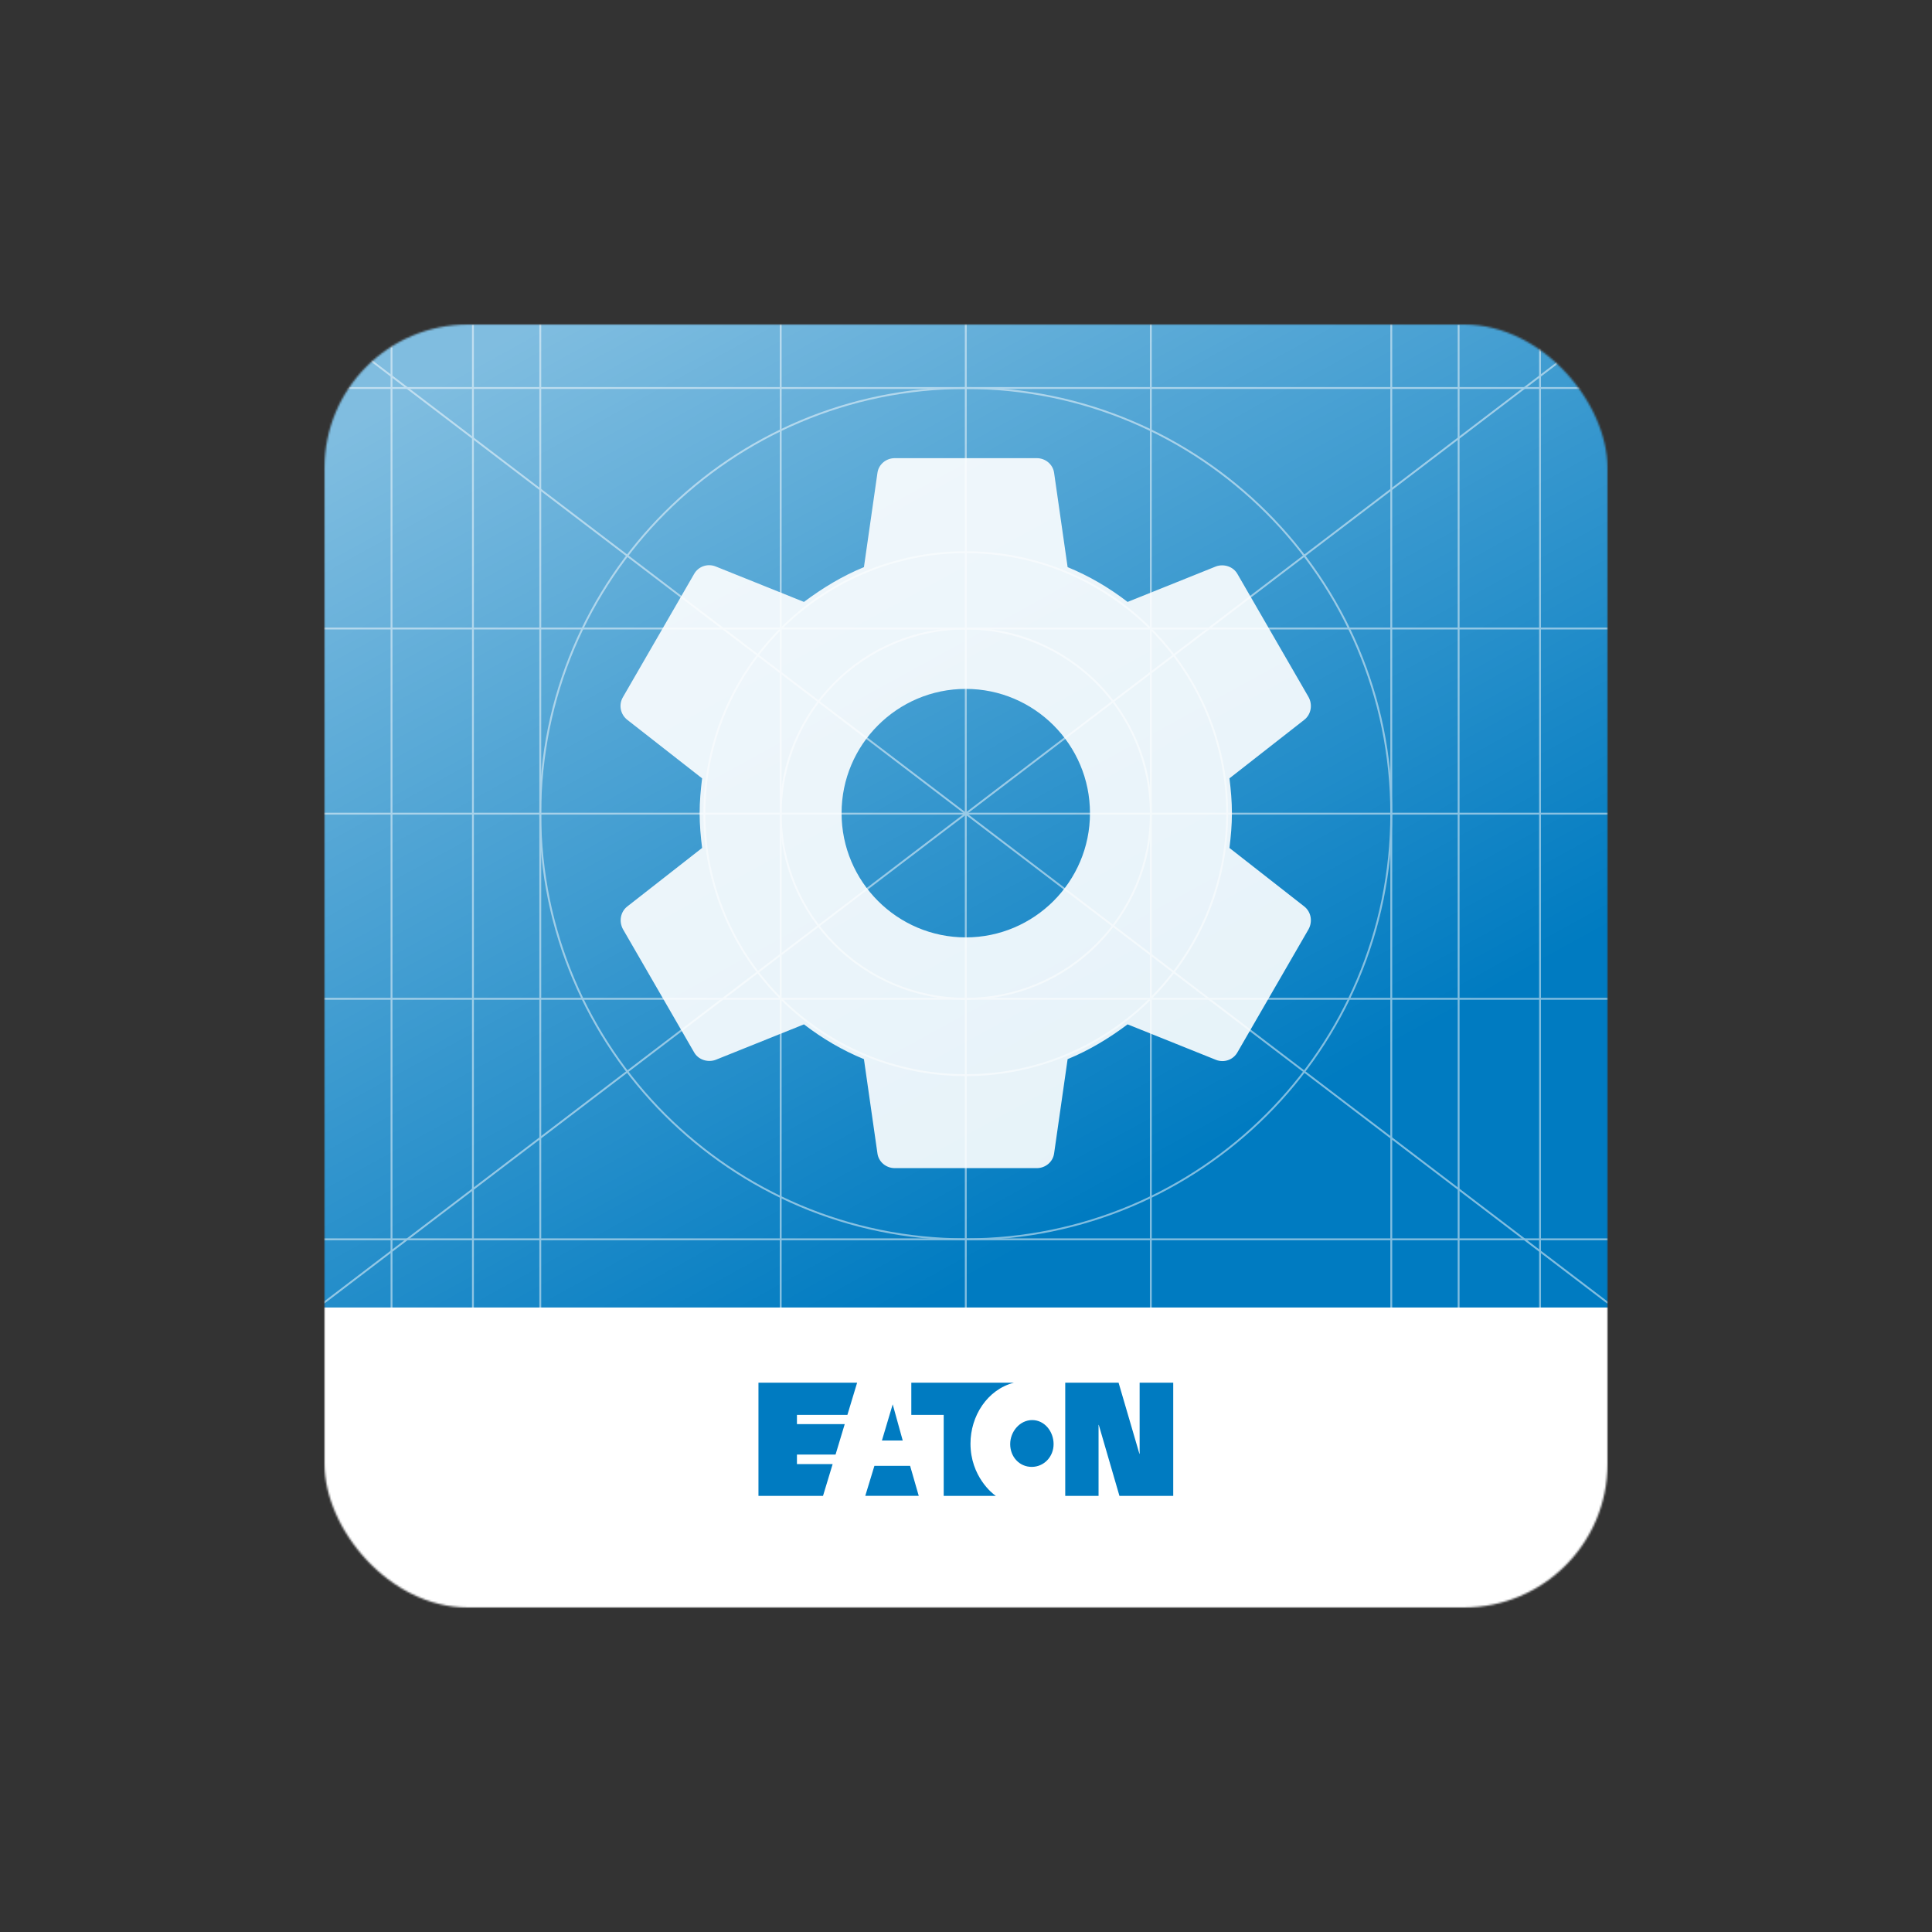 <svg width="1024" height="1024" viewBox="0 0 1024 1024" fill="none" xmlns="http://www.w3.org/2000/svg">
<rect x="0" y="0" width="1024" height="1024" fill="#333333" stroke="none"/>
<mask id="mask0_5458_283350" style="mask-type:alpha" maskUnits="userSpaceOnUse" x="172" y="172" width="680" height="680">
<rect x="172" y="172" width="680" height="680" rx="76" fill="white"/>
</mask>
<g mask="url(#mask0_5458_283350)">
<path d="M1024 0H0V1024H1024V0Z" fill="#007BC1"/>
<rect width="1024" height="331" transform="translate(0 693)" fill="white"/>
<path d="M473.149 744.338L478.462 763.506H467.437L473.149 744.338ZM463.453 776.935L458.61 792.834H486.953L482.38 776.935H463.453ZM537.416 732.844H483.015V749.922H500.182V792.839H527.8C526.091 791.784 514.376 782.485 514.376 765.116C514.376 750.672 523.132 736.548 537.421 732.849M546.852 777.48C553.269 777.48 558.427 772.15 558.427 765.416C558.427 758.682 553.599 752.667 547.087 752.667C540.575 752.667 535.422 758.727 535.422 765.416C535.422 772.105 540.24 777.48 546.857 777.48M603.912 770.561L592.867 732.849H564.599V792.844H582.257V755.232H582.381L593.327 792.844H621.839V732.849H604.027V770.561H603.917H603.912ZM436.215 792.844L441.313 776.015H422.396V770.936H442.867L447.725 754.807H422.396V749.922H449.134L454.297 732.844H402V792.839H436.22L436.215 792.844Z" fill="#007BC1"/>
<path style="mix-blend-mode:overlay" opacity="0.5" d="M1024 0H0V1024H1024V0Z" fill="url(#paint0_linear_5458_283350)"/>
<g opacity="0.5">
<path d="M851.761 172.272L172 690.241" stroke="white" stroke-miterlimit="10" stroke-linecap="square"/>
<path d="M172 172.272L851.761 690.241" stroke="white" stroke-miterlimit="10" stroke-linecap="square"/>
<path d="M737.403 172.272V692.897" stroke="white" stroke-miterlimit="10" stroke-linecap="square"/>
<path d="M609.975 172.272V692.897" stroke="white" stroke-miterlimit="10" stroke-linecap="square"/>
<path d="M511.881 172.272V692.897" stroke="white" stroke-miterlimit="10" stroke-linecap="square"/>
<path d="M413.786 172.272V692.897" stroke="white" stroke-miterlimit="10" stroke-linecap="square"/>
<path d="M286.357 172.272V692.897" stroke="white" stroke-miterlimit="10" stroke-linecap="square"/>
<path d="M250.664 172.604V693.229" stroke="white" stroke-miterlimit="10" stroke-linecap="square"/>
<path d="M207.515 172.604V693.229" stroke="white" stroke-miterlimit="10" stroke-linecap="square"/>
<path d="M773.097 172.604V693.229" stroke="white" stroke-miterlimit="10" stroke-linecap="square"/>
<path d="M816.246 172.604V693.229" stroke="white" stroke-miterlimit="10" stroke-linecap="square"/>
<path d="M172 205.655H851.761" stroke="white" stroke-miterlimit="10" stroke-linecap="square"/>
<path d="M172 333.128H851.761" stroke="white" stroke-miterlimit="10" stroke-linecap="square"/>
<path d="M172 431.257H851.761" stroke="white" stroke-miterlimit="10" stroke-linecap="square"/>
<path d="M172 529.385H851.761" stroke="white" stroke-miterlimit="10" stroke-linecap="square"/>
<path d="M172 656.859H851.761" stroke="white" stroke-miterlimit="10" stroke-linecap="square"/>
<path d="M511.88 529.385C566.056 529.385 609.974 485.452 609.974 431.257C609.974 377.062 566.056 333.128 511.88 333.128C457.704 333.128 413.786 377.062 413.786 431.257C413.786 485.452 457.704 529.385 511.88 529.385Z" stroke="white" stroke-miterlimit="10"/>
<path d="M511.881 569.853C588.399 569.853 650.428 507.802 650.428 431.257C650.428 354.712 588.399 292.66 511.881 292.66C435.363 292.66 373.333 354.712 373.333 431.257C373.333 507.802 435.363 569.853 511.881 569.853Z" stroke="white" stroke-miterlimit="10"/>
<path d="M511.88 656.859C636.433 656.859 737.403 555.853 737.403 431.257C737.403 306.66 636.433 205.655 511.88 205.655C387.327 205.655 286.357 306.66 286.357 431.257C286.357 555.853 387.327 656.859 511.88 656.859Z" stroke="white" stroke-miterlimit="10"/>
</g>
<g opacity="0.9">
<path fill-rule="evenodd" clip-rule="evenodd" d="M652.944 430.984C652.944 437.381 652.38 443.402 651.628 449.423L691.314 480.468C694.887 483.29 695.828 488.37 693.571 492.51L655.954 557.61C653.697 561.749 648.806 563.443 644.481 561.749L597.647 542.934C587.867 550.272 577.334 556.669 565.861 561.373L558.714 611.233C558.15 615.749 554.2 619.135 549.498 619.135H474.264C469.562 619.135 465.612 615.749 465.048 611.233L457.9 561.373C446.427 556.669 435.894 550.46 426.114 542.934L379.281 561.749C375.143 563.254 370.065 561.749 367.808 557.61L330.191 492.51C327.934 488.37 328.874 483.29 332.448 480.468L372.134 449.423C371.381 443.402 370.817 437.193 370.817 430.984C370.817 424.775 371.381 418.566 372.134 412.545L332.448 381.501C328.874 378.678 327.746 373.598 330.191 369.459L367.808 304.359C370.065 300.219 374.955 298.526 379.281 300.219L426.114 319.034C435.894 311.697 446.427 305.299 457.9 300.596L465.048 250.736C465.612 246.22 469.562 242.833 474.264 242.833H549.498C554.2 242.833 558.15 246.22 558.714 250.736L565.861 300.596C577.334 305.299 587.867 311.508 597.647 319.034L644.481 300.219C648.618 298.714 653.697 300.219 655.954 304.359L693.571 369.459C695.828 373.598 694.887 378.678 691.314 381.501L651.628 412.545C652.38 418.566 652.944 424.587 652.944 430.984ZM446.051 430.984C446.051 467.297 475.58 496.837 511.881 496.837C548.181 496.837 577.71 467.297 577.71 430.984C577.71 394.671 548.181 365.131 511.881 365.131C475.58 365.131 446.051 394.671 446.051 430.984Z" fill="white"/>
</g>
</g>
<defs>
<linearGradient id="paint0_linear_5458_283350" x1="694.5" y1="823.5" x2="324.5" y2="150.5" gradientUnits="userSpaceOnUse">
<stop offset="0.28" stop-color="white" stop-opacity="0"/>
<stop offset="1" stop-color="white"/>
</linearGradient>
</defs>
</svg>
